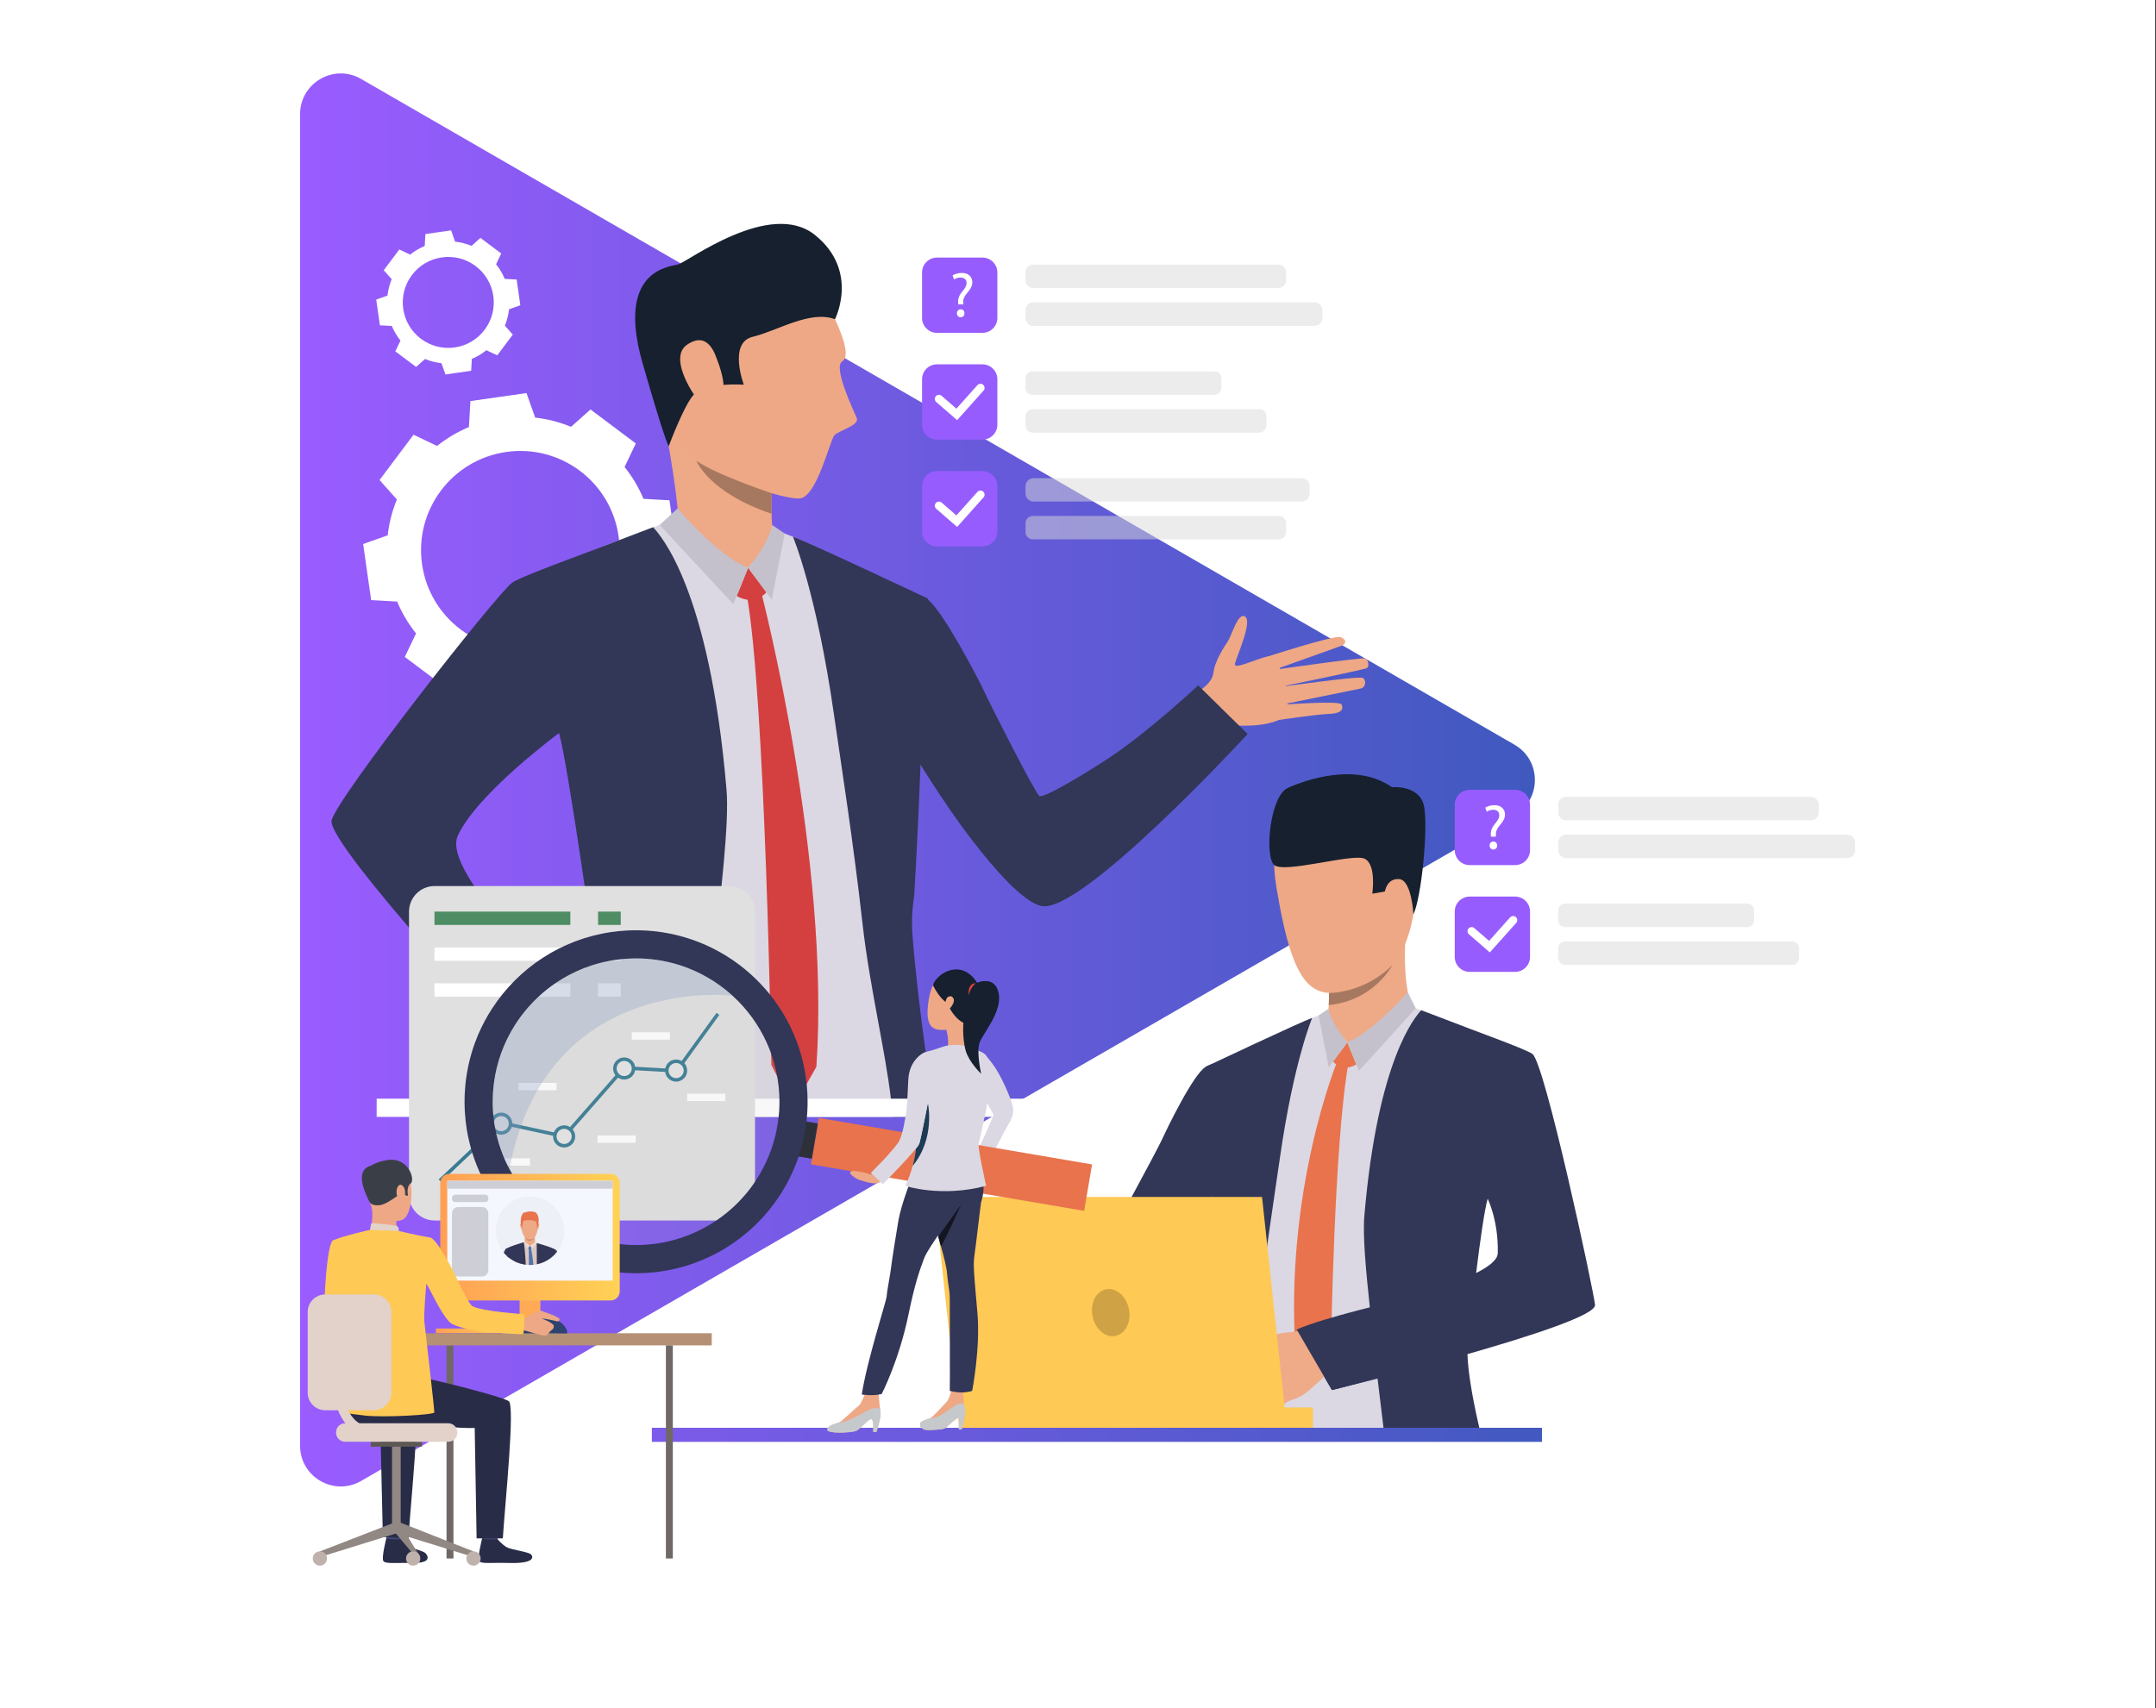<svg width="2524" height="2000" viewBox="0 0 2524 2000" fill="none" xmlns="http://www.w3.org/2000/svg">
<rect x="0" y="0" width="2524" height="2000" fill="#333333" stroke="none"/>
<g clip-path="url(#clip0_1424_2006)">
<path d="M2523.07 0H-0.002V2000H2523.07V0Z" fill="white"/>
<path d="M1773.06 872.047L422.741 92.44C390.988 74.107 351.297 97.023 351.297 133.688V1692.9C351.297 1729.57 390.988 1752.48 422.741 1734.15L1773.06 954.544C1804.81 936.211 1804.81 890.38 1773.06 872.047Z" fill="url(#paint0_linear_1424_2006)"/>
<path d="M464.954 704.424C470.605 717.994 478.09 730.502 487.049 741.704L473.909 769.258L500.437 789.156L526.965 809.055L549.74 788.73C563.001 794.196 577.104 797.879 591.714 799.507L601.898 828.258L634.727 823.57L667.557 818.882L669.288 788.43C682.858 782.779 695.366 775.294 706.568 766.335L734.121 779.475L754.02 752.947L773.919 726.419L753.593 703.645C759.059 690.383 762.743 676.28 764.371 661.67L793.122 651.486L788.434 618.657L783.746 585.828L753.294 584.097C747.642 570.528 740.158 558.019 731.199 546.817L744.339 519.264L717.811 499.365L691.283 479.467L668.508 499.792C655.247 494.326 641.144 490.642 626.534 489.014L616.35 460.263L583.52 464.952L550.691 469.64L548.96 500.091C535.39 505.743 522.882 513.227 511.68 522.186L484.126 509.047L464.227 535.574L444.328 562.102L464.653 584.877C459.188 598.139 455.503 612.241 453.875 626.851L425.125 637.036L429.813 669.865L434.501 702.693L464.954 704.424ZM592.7 529.227C656.232 520.156 715.088 564.304 724.159 627.836C733.23 691.367 689.082 750.224 625.55 759.295C562.018 768.366 503.162 724.218 494.09 660.687C485.02 597.154 529.168 538.299 592.7 529.227Z" fill="white"/>
<path d="M458.697 381.704C461.288 387.926 464.719 393.66 468.826 398.795L462.802 411.427L474.964 420.55L487.126 429.673L497.567 420.355C503.647 422.861 510.112 424.549 516.81 425.296L521.479 438.476L536.529 436.328L551.579 434.179L552.373 420.219C558.594 417.627 564.329 414.197 569.464 410.09L582.096 416.113L591.219 403.951L600.341 391.789L591.022 381.349C593.528 375.269 595.217 368.804 595.964 362.106L609.144 357.437L606.996 342.387L604.847 327.336L590.887 326.543C588.296 320.321 584.865 314.587 580.758 309.452L586.781 296.82L574.619 287.697L562.457 278.575L552.016 287.892C545.936 285.387 539.471 283.698 532.773 282.952L528.104 269.771L513.054 271.919L498.003 274.068L497.21 288.028C490.988 290.62 485.254 294.051 480.119 298.158L467.488 292.134L458.365 304.296L449.242 316.458L458.56 326.898C456.054 332.978 454.365 339.444 453.619 346.141L440.439 350.81L442.588 365.86L444.737 380.911L458.697 381.704ZM517.261 301.387C546.387 297.228 573.369 317.468 577.528 346.593C581.687 375.719 561.447 402.701 532.322 406.86C503.196 411.019 476.214 390.78 472.055 361.654C467.896 332.527 488.135 305.545 517.261 301.387Z" fill="white"/>
<path d="M1481.82 769.515C1481.82 769.515 1563.04 743.122 1569.64 746.068C1576.24 749.014 1577.13 753.669 1569.62 756.465C1562.11 759.26 1491.74 784.323 1491.74 784.323C1491.74 784.323 1592.1 769.858 1598.07 771.001C1601.56 771.67 1603.8 780.548 1599.89 782.43C1595.99 784.313 1497.02 804.605 1497.02 804.605C1497.02 804.605 1590.75 791.276 1595.4 793.813C1599.46 796.033 1599.55 804.821 1592.64 806.309C1585.74 807.797 1499.18 825.316 1499.18 825.316C1499.18 825.316 1567.77 820.106 1570.39 824.753C1571.99 827.595 1574.27 835.156 1556.56 835.92C1538.84 836.684 1497.03 843.099 1497.03 843.099L1481.82 769.515Z" fill="#EEA886"/>
<path d="M1392.32 815.005C1392.32 815.005 1418.6 804.558 1420.49 787.972C1422.09 773.869 1433.8 756.381 1437.39 750.99C1442.2 743.78 1449.37 716.245 1457.8 722.116C1466.22 727.986 1448.02 768.005 1445.76 777.121C1443.5 786.237 1479.38 766.808 1488.35 768.565C1497.33 770.321 1521.77 833.237 1495.81 843.64C1469.86 854.044 1436.4 847.432 1432.14 850.2C1427.88 852.966 1413.51 858.542 1413.51 858.542L1392.32 815.005Z" fill="#EEA886"/>
<path d="M1075.48 1286.53C1076.07 1294.14 1076.7 1301.37 1077.29 1307.84H701.173C701.309 1301.51 701.49 1294.32 701.626 1286.53C702.893 1223.83 704.748 1121.03 703.933 1082.21C702.892 1026.79 691.22 882.776 688.912 874.451C688.912 874.451 606.387 754.554 519.835 991.225C501.963 1040 665.792 1162.2 645.433 1165.96C625.119 1169.67 625.933 1208.35 625.933 1208.35C625.933 1208.35 471.651 1073.98 474.818 1034.39C476.583 1012.4 597.384 692.885 615.844 679.674C628.422 670.625 707.418 638.954 748.363 623.436C767.321 616.197 781.753 611.175 784.74 610.994C794.105 610.406 909.659 621.491 909.659 621.491C909.659 621.491 926.218 627.147 943.185 634.929C972.096 648.185 1017.16 668.952 1049.46 684.335C1059.91 689.312 1072.99 696.009 1083.85 701.755C1082.54 741.027 1080.18 783.148 1076.88 828.166C1076.88 828.166 1070.86 926.481 1070.32 1025.79C1065.12 1048.28 1066.02 1100.54 1066.02 1100.54C1064.58 1150.08 1070.09 1200.93 1071.54 1229.35C1072.45 1247.13 1073.94 1267.94 1075.48 1286.53Z" fill="#DBD8E3"/>
<path d="M1091.72 1286.53C1086.29 1251.38 1081.13 1214.78 1076.88 1179.76V1179.49C1076.2 1173.79 1075.52 1168.13 1074.84 1162.52C1074.84 1162.25 1074.8 1161.93 1074.75 1161.66C1072.04 1137.95 1069.82 1115.29 1068.19 1094.52C1066.97 1078.59 1068.06 1063.07 1070.28 1047.83C1076.7 941.639 1079.91 829.659 1079.91 829.659C1083.31 783.782 1085.25 740.981 1086.56 701.031C1086.56 701.031 941.466 632.486 928.3 628.55C928.3 628.55 955.808 693.158 976.44 837.623C984.403 893.092 999.107 986.477 1009.78 1081.81C1013.99 1119.4 1020.91 1157.45 1027.52 1193.29C1033.76 1227.08 1039.74 1258.94 1042.95 1286.54C1043.17 1288.21 1043.36 1289.88 1043.54 1291.56C1044.03 1296.31 1044.62 1301.78 1045.3 1307.84H1095.07C1093.94 1300.83 1092.81 1293.68 1091.72 1286.53Z" fill="#323657"/>
<path d="M836.137 1117.59C829.531 1181.66 822.292 1233.51 816.455 1286.53C815.685 1293.59 814.917 1300.69 814.193 1307.84H661.585C663.576 1300.79 665.52 1293.68 667.376 1286.53C683.754 1224.78 696.83 1161.75 696.83 1123.52C696.83 1123.52 665.069 895.127 654.436 858.343C654.436 858.343 558.383 929.376 535.942 978.557C515.854 1022.53 663.033 1156.86 661.314 1161.39C651.315 1187.86 612.993 1236.22 612.993 1236.22C612.993 1236.22 385.098 991.452 388.129 961.274C390.301 939.331 581.367 695.374 599.781 682.163C610.459 674.517 689.364 646.556 728.094 631.264C735.198 628.459 758.272 619.772 764.606 617.374C772.795 626.513 830.527 688.633 850.525 924.718C853.917 964.531 843.285 1048.78 836.137 1117.59Z" fill="#323657"/>
<path d="M795.404 623.28C795.404 623.28 794.611 583.61 779.322 503.356C775.233 481.873 904.043 559.883 904.043 559.883C904.043 559.883 903.646 567.407 903.387 577.57C903.249 582.937 903.163 589.028 903.198 595.136C903.215 597.293 903.233 599.433 903.284 601.555C903.405 607.233 903.663 612.668 904.146 617.291C904.629 622.055 907.442 630.458 908.443 632.77C913.758 645.023 838.784 654.323 795.404 623.28Z" fill="#EEA987"/>
<path d="M875.803 664.845L897.156 693.533C897.156 693.533 884.646 710.285 862.43 697.918L875.803 664.845Z" fill="#D44040"/>
<path d="M891.444 694.697C891.444 694.697 972.425 1006.48 955.733 1249.18L928.487 1297.2L902.984 1246.89C902.984 1246.89 895.998 812.777 873.794 693.932L891.444 694.697Z" fill="#D44040"/>
<path d="M898.667 638.099L875.804 664.845C875.804 664.845 839.113 657.737 828.34 638.572C817.566 619.405 898.667 638.099 898.667 638.099Z" fill="#EEA987"/>
<path d="M903.91 614.69C903.91 614.69 901.255 635.079 875.803 664.844L903.584 702.167L918.619 624.742L903.91 614.69Z" fill="#C4C1CC"/>
<path d="M793.292 595.293C793.292 595.293 838.705 650.178 875.804 664.845L858.549 707.52L772.205 614.691L793.292 595.293Z" fill="#C4C1CC"/>
<path d="M1460.57 859.532C1460.57 859.532 1264.85 1072.16 1218.67 1060.8C1197.31 1055.55 1164.97 1018.69 1138.25 984.041C1129.44 972.63 1120.8 960.653 1112.58 948.801C1112.55 948.777 1112.56 948.751 1112.56 948.751C1079.77 901.413 1054.07 856.037 1054.07 856.037C1054.07 856.037 957.164 742.463 1034.93 691.836C1034.93 691.836 1067.7 688.528 1086.35 702.28C1103.56 714.977 1145.44 794.93 1152.24 809.754C1159.03 824.552 1211.92 929.053 1216.85 932.145C1221.79 935.238 1273.73 904.061 1301.49 885.374C1346.35 855.177 1402.72 802.548 1402.72 802.548L1460.57 859.532Z" fill="#323657"/>
<path d="M971.872 362.4C971.872 362.4 1000.17 414.866 986.145 423.024C974.556 429.765 999.723 481.252 1003.02 489.665C1006.31 498.077 982.023 504.188 976.867 509.603C971.711 515.017 956.417 581.637 936.417 583.646C916.417 585.654 826.295 554.313 801.755 528.798C777.215 503.282 757.08 388.034 773.46 339.421C789.838 290.809 921.927 270.751 971.872 362.4Z" fill="#EEA886"/>
<path d="M977.519 373.77C977.519 373.77 1006.41 317.11 953.936 275.077C901.466 233.045 804.713 306.814 793.809 309.628C782.905 312.441 721.034 316.691 752.274 425.325C779.099 518.608 782.847 522.533 782.847 522.533C782.847 522.533 802.867 468.493 814.212 460.257C831.93 447.394 870.777 450.484 870.777 450.484C870.777 450.484 852.267 401.341 881.194 394.382C910.12 387.423 948.253 362.905 977.519 373.77Z" fill="#16202E"/>
<path d="M839.96 422.342C837.409 415.602 829.16 386.631 804.301 403.644C779.441 420.657 819.79 475.259 824.124 475.963C828.458 476.668 861.43 479.065 839.96 422.342Z" fill="#EEA886"/>
<path d="M903.198 595.137C903.215 597.294 903.233 599.434 903.284 601.556C829.603 576.829 815.334 539.61 815.334 539.61C838.317 555.865 903.387 577.571 903.387 577.571C903.25 582.938 903.163 589.028 903.198 595.137Z" fill="#A77860"/>
<path d="M634.725 1160.59C634.725 1160.59 641.698 1166.44 649.085 1166.38C661.841 1166.27 676.364 1152.4 689.697 1165C703.03 1177.59 674.961 1231.15 664.851 1237.43C654.742 1243.71 631.763 1232.43 607.173 1202.71C582.582 1172.99 634.725 1160.59 634.725 1160.59Z" fill="#EEA886"/>
<path d="M684.595 1161.41C684.595 1161.41 710.396 1170.28 737.895 1183.69C762.019 1195.46 790.325 1213.44 787.438 1219.55C783.055 1228.82 761.536 1211.43 736.831 1201.38C714.086 1192.13 717.011 1197.81 717.011 1197.81C717.011 1197.81 716.267 1196.15 739.082 1211.1C763.611 1227.18 789.287 1245.48 787.017 1250.53C784.204 1256.79 783.326 1257.33 773.463 1252.97C778.59 1256.71 778.29 1258.66 776.928 1260.97C769.884 1272.94 730.147 1254.99 714.369 1247.86C726.456 1253.42 734.727 1258.8 725.685 1263.34C715.341 1268.53 660.311 1240.59 639.636 1232.5C617.083 1223.68 684.595 1161.41 684.595 1161.41Z" fill="#EEA886"/>
<path d="M661.319 1161.41C661.319 1161.41 655.712 1194.24 613.005 1236.23C613.005 1236.23 515.118 1128.24 497.655 1108.03L574.248 1063.59L661.319 1161.41Z" fill="#323657"/>
<path d="M1787.73 1286.53H440.947V1307.84H1787.73V1286.53Z" fill="white"/>
<path d="M1096.93 514.785H1150.09C1159.75 514.785 1167.59 506.948 1167.59 497.282V444.125C1167.59 434.458 1159.75 426.622 1150.09 426.622H1096.93C1087.26 426.622 1079.43 434.458 1079.43 444.125V497.282C1079.42 506.948 1087.26 514.785 1096.93 514.785Z" fill="#975CFD"/>
<g opacity="0.69">
<path opacity="0.72" d="M1496.52 337.235H1209.67C1204.64 337.235 1200.56 333.16 1200.56 328.132V318.957C1200.56 313.93 1204.64 309.853 1209.67 309.853H1496.52C1501.55 309.853 1505.62 313.929 1505.62 318.957V328.132C1505.62 333.16 1501.55 337.235 1496.52 337.235Z" fill="#D9D9D9"/>
<path opacity="0.72" d="M1539.05 381.504H1209.67C1204.64 381.504 1200.56 377.429 1200.56 372.401V363.225C1200.56 358.198 1204.64 354.122 1209.67 354.122H1539.05C1544.08 354.122 1548.16 358.197 1548.16 363.225V372.401C1548.15 377.429 1544.08 381.504 1539.05 381.504Z" fill="#D9D9D9"/>
</g>
<path d="M1096.93 389.761H1150.09C1159.75 389.761 1167.59 381.925 1167.59 372.258V319.101C1167.59 309.435 1159.75 301.598 1150.09 301.598H1096.93C1087.26 301.598 1079.43 309.435 1079.43 319.101V372.258C1079.42 381.925 1087.26 389.761 1096.93 389.761Z" fill="#975CFD"/>
<g opacity="0.69">
<path opacity="0.72" d="M1421.96 462.26H1208.46C1204.1 462.26 1200.56 458.727 1200.56 454.368V442.77C1200.56 438.412 1204.1 434.878 1208.46 434.878H1421.96C1426.32 434.878 1429.85 438.411 1429.85 442.77V454.368C1429.85 458.727 1426.32 462.26 1421.96 462.26Z" fill="#D9D9D9"/>
<path opacity="0.72" d="M1474.39 506.528H1208.77C1204.24 506.528 1200.56 502.856 1200.56 498.328V487.347C1200.56 482.819 1204.24 479.148 1208.77 479.148H1474.39C1478.92 479.148 1482.59 482.819 1482.59 487.347V498.328C1482.59 502.856 1478.92 506.528 1474.39 506.528Z" fill="#D9D9D9"/>
</g>
<g opacity="0.69">
<path opacity="0.72" d="M1523.73 587.284H1210.07C1204.82 587.284 1200.56 583.028 1200.56 577.778V569.409C1200.56 564.159 1204.82 559.903 1210.07 559.903H1523.73C1528.98 559.903 1533.23 564.159 1533.23 569.409V577.778C1533.23 583.028 1528.98 587.284 1523.73 587.284Z" fill="#D9D9D9"/>
<path opacity="0.72" d="M1497.1 631.552H1209.09C1204.38 631.552 1200.56 627.735 1200.56 623.025V612.7C1200.56 607.99 1204.38 604.172 1209.09 604.172H1497.1C1501.81 604.172 1505.62 607.99 1505.62 612.7V623.025C1505.62 627.734 1501.81 631.552 1497.1 631.552Z" fill="#D9D9D9"/>
</g>
<path d="M1096.93 639.809H1150.09C1159.75 639.809 1167.59 631.973 1167.59 622.307V569.149C1167.59 559.483 1159.75 551.647 1150.09 551.647H1096.93C1087.26 551.647 1079.43 559.483 1079.43 569.149V622.307C1079.42 631.973 1087.26 639.809 1096.93 639.809Z" fill="#975CFD"/>
<path d="M1120.5 492.011L1096.03 470.754C1094.03 469.011 1093.81 465.971 1095.56 463.966C1097.3 461.959 1100.34 461.746 1102.34 463.489L1119.64 478.52L1144.23 451.002C1146.01 449.02 1149.05 448.849 1151.03 450.62C1153.01 452.391 1153.18 455.433 1151.41 457.415L1120.5 492.011Z" fill="white"/>
<path d="M1120.5 617.035L1096.03 595.778C1094.03 594.035 1093.81 590.995 1095.56 588.989C1097.3 586.983 1100.34 586.77 1102.34 588.512L1119.64 603.544L1144.23 576.026C1146.01 574.043 1149.05 573.873 1151.03 575.644C1153.01 577.415 1153.18 580.457 1151.41 582.438L1120.5 617.035Z" fill="white"/>
<path d="M1121.87 356.429L1121.72 354.49C1121.28 350.462 1122.62 346.061 1126.35 341.587C1129.7 337.634 1131.57 334.725 1131.57 331.368C1131.57 327.564 1129.18 325.028 1124.48 324.954C1121.8 324.954 1118.82 325.85 1116.95 327.267L1115.16 322.568C1117.62 320.778 1121.87 319.585 1125.83 319.585C1134.4 319.585 1138.28 324.881 1138.28 330.549C1138.28 335.621 1135.45 339.276 1131.87 343.527C1128.59 347.405 1127.39 350.687 1127.62 354.491L1127.69 356.43H1121.87V356.429ZM1120.23 366.871C1120.23 364.111 1122.1 362.172 1124.71 362.172C1127.32 362.172 1129.11 364.111 1129.11 366.871C1129.11 369.481 1127.39 371.495 1124.63 371.495C1122.02 371.495 1120.23 369.481 1120.23 366.871Z" fill="white"/>
<path d="M1720.54 1138.04H1773.7C1783.37 1138.04 1791.2 1130.2 1791.2 1120.53V1067.38C1791.2 1057.71 1783.37 1049.87 1773.7 1049.87H1720.54C1710.88 1049.87 1703.04 1057.71 1703.04 1067.38V1120.53C1703.04 1130.2 1710.88 1138.04 1720.54 1138.04Z" fill="#975CFD"/>
<g opacity="0.69">
<path opacity="0.72" d="M2120.13 960.487H1833.28C1828.25 960.487 1824.18 956.412 1824.18 951.385V942.209C1824.18 937.183 1828.25 933.106 1833.28 933.106H2120.13C2125.16 933.106 2129.24 937.182 2129.24 942.209V951.385C2129.24 956.412 2125.16 960.487 2120.13 960.487Z" fill="#D9D9D9"/>
<path opacity="0.72" d="M2162.67 1004.76H1833.28C1828.25 1004.76 1824.18 1000.68 1824.18 995.654V986.477C1824.18 981.45 1828.25 977.375 1833.28 977.375H2162.67C2167.69 977.375 2171.77 981.45 2171.77 986.477V995.654C2171.77 1000.68 2167.69 1004.76 2162.67 1004.76Z" fill="#D9D9D9"/>
</g>
<path d="M1720.54 1013.01H1773.7C1783.37 1013.01 1791.2 1005.18 1791.2 995.51V942.353C1791.2 932.687 1783.37 924.85 1773.7 924.85H1720.54C1710.88 924.85 1703.04 932.687 1703.04 942.353V995.51C1703.04 1005.18 1710.88 1013.01 1720.54 1013.01Z" fill="#975CFD"/>
<g opacity="0.69">
<path opacity="0.72" d="M2045.57 1085.51H1832.07C1827.71 1085.51 1824.18 1081.98 1824.18 1077.62V1066.02C1824.18 1061.66 1827.71 1058.13 1832.07 1058.13H2045.57C2049.93 1058.13 2053.47 1061.66 2053.47 1066.02V1077.62C2053.47 1081.98 2049.93 1085.51 2045.57 1085.51Z" fill="#D9D9D9"/>
<path opacity="0.72" d="M2098 1129.78H1832.38C1827.85 1129.78 1824.18 1126.11 1824.18 1121.58V1110.6C1824.18 1106.07 1827.85 1102.4 1832.38 1102.4H2098C2102.53 1102.4 2106.2 1106.07 2106.2 1110.6V1121.58C2106.2 1126.11 2102.53 1129.78 2098 1129.78Z" fill="#D9D9D9"/>
</g>
<path d="M1744.11 1115.26L1719.65 1094.01C1717.64 1092.26 1717.43 1089.22 1719.17 1087.22C1720.91 1085.21 1723.95 1085 1725.96 1086.74L1743.26 1101.77L1767.85 1074.25C1769.62 1072.27 1772.66 1072.1 1774.64 1073.87C1776.63 1075.64 1776.8 1078.68 1775.03 1080.67L1744.11 1115.26Z" fill="white"/>
<path d="M1424.68 1503.86C1428.74 1521.51 1428.04 1562.52 1428.04 1562.52C1429.15 1601.41 1424.81 1641.36 1423.7 1663.66C1423.67 1664.35 1423.63 1665.04 1423.6 1665.74C1423.31 1671.01 1422.97 1676.59 1422.58 1682.25H1713.56C1713.46 1676.89 1713.35 1671.37 1713.26 1665.74C1712.68 1632.82 1712.16 1596.75 1712.11 1571C1778.61 1553.44 1850.42 1530.52 1849.07 1513.76C1847.7 1496.51 1795.89 1242.54 1781.41 1232.17C1771.53 1225.08 1709.52 1200.23 1677.36 1188.03C1662.49 1182.36 1651.15 1178.41 1648.83 1178.27C1641.47 1177.81 1550.76 1186.5 1550.76 1186.5C1550.76 1186.5 1537.75 1190.96 1524.46 1197.06C1501.77 1207.47 1466.4 1223.75 1441.01 1235.84C1432.81 1239.73 1422.57 1245.01 1414.04 1249.53C1415.07 1280.35 1416.9 1313.39 1419.51 1348.73C1419.51 1348.73 1424.23 1425.91 1424.68 1503.86ZM1712.98 1533.24C1716.56 1484.89 1731.14 1401.83 1732.76 1395.95C1732.8 1395.95 1739.59 1402.42 1739.64 1402.42C1739.64 1402.4 1741.88 1402.74 1741.91 1402.71C1741.94 1402.62 1743.98 1403.49 1743.98 1403.49C1743.98 1403.49 1788.01 1464.99 1788.48 1498.05C1788.72 1513.82 1754.33 1525.12 1712.98 1533.24Z" fill="#DBD8E3"/>
<path d="M1411.78 1682.25H1449.9C1450.77 1676.88 1451.71 1671.37 1452.7 1665.75C1459.16 1629.35 1467.66 1588.22 1472.19 1547.84V1547.83C1480.57 1473.01 1492.1 1399.7 1498.33 1356.15C1514.53 1242.77 1536.13 1192.04 1536.13 1192.04C1525.81 1195.12 1411.91 1248.95 1411.91 1248.95C1412.93 1280.29 1414.46 1313.92 1417.12 1349.9C1417.12 1349.9 1419.63 1437.81 1424.69 1521.18C1426.41 1533.12 1427.28 1545.33 1426.32 1557.82C1425.05 1574.13 1423.28 1591.93 1421.16 1610.5C1421.13 1610.75 1421.11 1610.99 1421.08 1611.2C1420.58 1615.61 1420.04 1620.04 1419.51 1624.53C1419.51 1624.6 1419.48 1624.65 1419.48 1624.72C1417.85 1638.2 1416.04 1651.97 1414.13 1665.74C1413.37 1671.25 1412.59 1676.76 1411.78 1682.25Z" fill="#323657"/>
<path d="M1520.8 1556.82C1529.46 1577.25 1559.31 1627.71 1559.31 1627.71C1559.31 1627.71 1580.91 1622.42 1612.68 1614.19C1614.78 1632.22 1616.89 1649.18 1618.91 1665.75C1619.58 1671.28 1620.26 1676.77 1620.9 1682.25H1734.25C1732.91 1676.7 1731.62 1671.19 1730.41 1665.75C1723.48 1635.05 1718.62 1606.49 1717.92 1585.65C1793.93 1563.94 1868.43 1539.61 1867.28 1527.97C1865.56 1510.75 1808.47 1244.5 1793.99 1234.13C1785.64 1228.14 1723.68 1206.17 1693.28 1194.19C1687.72 1191.99 1668.76 1184.87 1663.77 1182.97C1657.33 1190.15 1612.88 1239.21 1597.17 1424.54C1595.22 1447.59 1599.26 1489.66 1603.75 1531.82C1557.73 1544.1 1519.31 1553.33 1520.8 1556.82ZM1728.07 1490.68C1732.65 1453.76 1737.84 1416.61 1741.6 1403.61C1741.6 1403.61 1754.42 1429.47 1753.42 1467.41C1753.22 1475.07 1743.47 1482.93 1728.07 1490.68Z" fill="#323657"/>
<path d="M1653.59 1181.17C1653.59 1181.17 1642.05 1159.38 1645.24 1097.49C1646.12 1080.34 1555.18 1138.15 1555.18 1138.15C1555.18 1138.15 1555.49 1144.06 1555.68 1152.03C1555.79 1155.35 1555.85 1158.99 1555.85 1162.73C1555.85 1163.76 1555.83 1164.79 1555.83 1165.82C1555.82 1167.52 1555.8 1169.19 1555.77 1170.87C1555.73 1172.95 1555.65 1174.98 1555.55 1176.94C1555.44 1179.17 1555.29 1181.28 1555.08 1183.21C1554.71 1186.95 1552.51 1193.55 1551.72 1195.36C1547.55 1204.98 1619.54 1205.53 1653.59 1181.17Z" fill="#EEA987"/>
<path d="M1577.34 1220.54L1560.58 1243.06C1560.58 1243.06 1570.4 1256.21 1587.84 1246.5L1577.34 1220.54Z" fill="#E8734D"/>
<path d="M1565.06 1243.97C1565.06 1243.97 1503.66 1393.95 1516.76 1584.46L1536.13 1619.61L1557.96 1589.67C1557.96 1589.67 1561.49 1336.66 1578.92 1243.37L1565.06 1243.97Z" fill="#E8734D"/>
<path d="M1559.39 1199.54L1577.34 1220.54C1577.34 1220.54 1606.14 1214.96 1614.6 1199.91C1623.06 1184.87 1559.39 1199.54 1559.39 1199.54Z" fill="#EEA987"/>
<path d="M1555.28 1181.17C1555.28 1181.17 1557.36 1197.17 1577.34 1220.54L1555.53 1249.83L1543.73 1189.06L1555.28 1181.17Z" fill="#C4C1CC"/>
<path d="M1648.11 1161.92C1648.11 1161.92 1606.46 1209.02 1577.34 1220.54L1590.89 1254.04L1657.35 1180.72L1648.11 1161.92Z" fill="#C4C1CC"/>
<path d="M1219.99 1588.08C1219.99 1588.08 1275.26 1534.47 1311.52 1525.55C1328.28 1521.43 1350.35 1498.29 1371.33 1471.09C1378.25 1462.14 1385.03 1452.74 1391.48 1443.43C1391.5 1443.41 1391.5 1443.39 1391.5 1443.39C1417.24 1406.24 1437.41 1370.62 1437.41 1370.62C1437.41 1370.62 1513.48 1281.47 1452.43 1241.72C1452.43 1241.72 1426.27 1241.16 1411.92 1248.95C1397.16 1256.96 1365.69 1322.65 1360.35 1334.29C1355.02 1345.9 1297.21 1453.95 1293.33 1456.37C1289.46 1458.8 1283.01 1467.69 1259.88 1480.14C1231.56 1495.39 1187.07 1540.02 1187.07 1540.02L1219.99 1588.08Z" fill="#323657"/>
<path d="M1485.33 1650.13C1485.33 1650.13 1493.05 1649.82 1496.36 1648.03C1496.36 1648.03 1502.13 1644.33 1506.4 1641.94C1507.76 1641.19 1508.95 1640.56 1509.77 1640.24C1513.18 1638.89 1521.06 1636.94 1528.34 1631.39C1535.61 1625.85 1559.3 1603.68 1559.3 1603.68L1543.99 1580.14L1536.92 1556.82C1536.92 1556.82 1481.67 1562.32 1474.3 1566.7C1473.58 1567.13 1472.89 1567.58 1472.27 1568.06C1466.39 1572.37 1463.83 1578.05 1461 1580.66C1459.97 1581.63 1450.34 1591.93 1450.88 1596.11C1451.62 1601.91 1454.49 1605.63 1458.08 1607.39C1458.08 1607.39 1460.03 1618.68 1465.87 1623.73C1465.87 1623.73 1467.33 1634.2 1476.38 1638.41C1476.38 1638.41 1479.06 1648.87 1485.33 1650.13Z" fill="#EFAA88"/>
<path d="M1573.3 937.809C1573.3 937.809 1473.44 913.738 1494.47 1040.17C1515.51 1166.6 1539.46 1176.86 1600.29 1151.65C1661.12 1126.44 1656.89 1045.58 1660.52 1006.01C1664.14 966.438 1605.24 939.654 1573.3 937.809Z" fill="#EEA886"/>
<path d="M1625.76 1025.37C1627.25 1014.26 1649.29 1010.51 1650.82 1027.21C1652.35 1043.92 1640.15 1073.01 1631.85 1070.01C1623.55 1067.01 1623.72 1040.68 1625.76 1025.37Z" fill="#EEA886"/>
<path d="M1654.69 1070.64C1654.69 1070.64 1652.69 1030.87 1638.19 1029.42C1623.7 1027.97 1621.23 1043.93 1621.23 1043.93L1606.54 1046.48C1606.54 1046.48 1611.68 1011.73 1597.28 1005.44C1582.88 999.138 1503.12 1023.23 1491.64 1012.84C1480.16 1002.45 1486.67 931.891 1507.85 922.533C1529.02 913.177 1587.43 892.368 1629.57 921.802C1629.57 921.802 1662.8 918.506 1667.33 945.353C1671.86 972.198 1664 1050.86 1654.69 1070.64Z" fill="#16202E"/>
<path d="M1518.07 1556.82L1559.3 1627.71C1559.3 1627.71 1668.53 1599.57 1694.02 1592.38L1635.76 1523.04C1635.76 1523.04 1549.86 1542.66 1518.07 1556.82Z" fill="#323657"/>
<path d="M1555.55 1176.94H1555.57C1609.12 1171.48 1629.89 1130.25 1629.89 1130.25C1596.2 1163.64 1555.85 1162.73 1555.85 1162.73C1555.85 1163.76 1555.83 1164.79 1555.83 1165.82C1555.82 1167.51 1555.8 1169.19 1555.77 1170.87C1555.73 1172.94 1555.65 1174.98 1555.55 1176.94Z" fill="#A77860"/>
<path d="M1477.45 1401.62L1506.58 1672.45H1123.17L1094.04 1401.62H1477.45Z" fill="#FFC955"/>
<path d="M1537.09 1648.08H1473.05V1672.45H1537.09V1648.08Z" fill="#FFC955"/>
<path d="M1805.21 1671.89H763.123V1688.39H1805.21V1671.89Z" fill="url(#paint1_linear_1424_2006)"/>
<path d="M1321.6 1532.68C1324.68 1547.76 1317.65 1561.94 1305.89 1564.34C1294.13 1566.74 1282.1 1556.46 1279.02 1541.38C1275.94 1526.31 1282.97 1512.13 1294.73 1509.73C1306.49 1507.33 1318.52 1517.6 1321.6 1532.68Z" fill="#CFA345"/>
<path d="M853.872 1429.16H508.843C492.264 1429.16 478.824 1415.72 478.824 1399.14V1067.53C478.824 1050.96 492.264 1037.51 508.843 1037.51H853.872C870.451 1037.51 883.891 1050.95 883.891 1067.53V1399.14C883.891 1415.72 870.451 1429.16 853.872 1429.16Z" fill="#E0E0E0"/>
<path d="M516.376 1384.01L513.568 1381.04L586.188 1312.52L659.685 1328.44L729.888 1248.38L791.115 1251.84L838.8 1186.06L842.113 1188.46L793.116 1256.05L731.648 1252.58L661.172 1332.95L587.428 1316.97L516.376 1384.01Z" fill="#377B93"/>
<path d="M671.092 1328.39C672.367 1334.28 668.627 1340.08 662.738 1341.36C656.849 1342.63 651.042 1338.89 649.766 1333C648.491 1327.12 652.231 1321.31 658.12 1320.03C664.009 1318.76 669.816 1322.5 671.092 1328.39Z" fill="#E6E6E6"/>
<path d="M663.17 1343.36C656.188 1344.87 649.278 1340.42 647.766 1333.44C646.254 1326.45 650.704 1319.54 657.686 1318.03C664.668 1316.52 671.579 1320.97 673.09 1327.95C674.602 1334.94 670.152 1341.85 663.17 1343.36ZM658.553 1322.03C653.776 1323.06 650.731 1327.79 651.765 1332.57C652.799 1337.35 657.527 1340.39 662.305 1339.36C667.082 1338.32 670.127 1333.6 669.093 1328.82C668.058 1324.04 663.33 1321 658.553 1322.03Z" fill="#377B93"/>
<path d="M741.41 1248.86C742.685 1254.75 738.945 1260.56 733.056 1261.83C727.167 1263.11 721.359 1259.37 720.084 1253.48C718.809 1247.59 722.549 1241.78 728.438 1240.51C734.327 1239.23 740.135 1242.97 741.41 1248.86Z" fill="#E6E6E6"/>
<path d="M733.488 1263.83C726.506 1265.34 719.596 1260.89 718.084 1253.91C716.572 1246.93 721.022 1240.02 728.004 1238.51C734.986 1237 741.897 1241.45 743.408 1248.43C744.921 1255.41 740.471 1262.32 733.488 1263.83ZM728.871 1242.51C724.094 1243.54 721.049 1248.27 722.083 1253.05C723.118 1257.82 727.846 1260.87 732.623 1259.83C737.4 1258.8 740.445 1254.07 739.411 1249.29C738.376 1244.52 733.648 1241.47 728.871 1242.51Z" fill="#377B93"/>
<path d="M802.188 1251.29C803.463 1257.18 799.723 1262.99 793.835 1264.27C787.946 1265.54 782.138 1261.8 780.863 1255.91C779.588 1250.02 783.328 1244.22 789.217 1242.94C795.106 1241.67 800.914 1245.41 802.188 1251.29Z" fill="#E6E6E6"/>
<path d="M794.268 1266.27C787.286 1267.78 780.376 1263.33 778.864 1256.35C777.352 1249.36 781.802 1242.45 788.784 1240.94C795.766 1239.43 802.676 1243.88 804.187 1250.86C805.7 1257.84 801.25 1264.75 794.268 1266.27ZM789.65 1244.94C784.873 1245.97 781.828 1250.7 782.862 1255.48C783.896 1260.26 788.624 1263.3 793.402 1262.27C798.179 1261.23 801.224 1256.5 800.19 1251.73C799.155 1246.95 794.427 1243.91 789.65 1244.94Z" fill="#377B93"/>
<path d="M597.412 1313.44C598.687 1319.33 594.947 1325.14 589.058 1326.42C583.169 1327.69 577.361 1323.95 576.086 1318.06C574.811 1312.17 578.551 1306.37 584.44 1305.09C590.33 1303.81 596.137 1307.55 597.412 1313.44Z" fill="#E6E6E6"/>
<path d="M589.491 1328.41C582.509 1329.93 575.598 1325.48 574.087 1318.49C572.575 1311.51 577.025 1304.6 584.008 1303.09C590.99 1301.58 597.9 1306.03 599.412 1313.01C600.923 1319.99 596.473 1326.9 589.491 1328.41ZM584.873 1307.09C580.096 1308.12 577.051 1312.85 578.085 1317.63C579.12 1322.4 583.848 1325.45 588.625 1324.41C593.402 1323.38 596.447 1318.65 595.413 1313.88C594.379 1309.1 589.65 1306.05 584.873 1307.09Z" fill="#377B93"/>
<path d="M620.501 1356.31H575.837V1364.91H620.501V1356.31Z" fill="white"/>
<path d="M651.563 1268.04H606.899V1276.65H651.563V1268.04Z" fill="white"/>
<path d="M744.214 1329.55H699.55V1338.15H744.214V1329.55Z" fill="white"/>
<path d="M784.276 1208.76H739.612V1217.36H784.276V1208.76Z" fill="white"/>
<path d="M849.147 1280.73H804.483V1289.34H849.147V1280.73Z" fill="white"/>
<path d="M667.691 1067.45H508.624V1083.06H667.691V1067.45Z" fill="#4E8C63"/>
<path d="M667.691 1109.45H508.624V1125.06H667.691V1109.45Z" fill="white"/>
<path d="M667.691 1151.45H508.624V1167.07H667.691V1151.45Z" fill="white"/>
<path d="M726.708 1067.45H700.156V1083.06H726.708V1067.45Z" fill="#4E8C63"/>
<path d="M726.708 1109.45H700.156V1125.06H726.708V1109.45Z" fill="white"/>
<path d="M726.708 1151.45H700.156V1167.07H726.708V1151.45Z" fill="white"/>
<path d="M1146.97 1276.02C1146.97 1276.02 1126.09 1228.72 1150.31 1232.64C1150.31 1232.64 1158.56 1239.45 1167.02 1253.34C1173.43 1263.86 1186.76 1291.7 1186.27 1301.11C1185.77 1310.53 1179.08 1317.55 1171.84 1332.67C1171.84 1332.67 1156.81 1360.74 1156.18 1364.12L1140.28 1355.87C1140.28 1355.87 1153.75 1329.04 1163.24 1305.44L1146.97 1276.02Z" fill="#DBD8E3"/>
<path d="M1278.47 1363.5L958.558 1309.02L949.294 1363.4L1269.21 1417.89L1278.47 1363.5Z" fill="#E8734D"/>
<path d="M957.476 1315.55L940.388 1312.64L933.357 1353.93L950.445 1356.84L957.476 1315.55Z" fill="#2D3038"/>
<path d="M1026.11 1676.77H1022.17C1022.17 1676.77 1023.48 1661.89 1019.83 1661.74C1016.19 1661.59 1007.14 1673.85 1001.74 1675.75C996.349 1677.64 968.635 1679.24 968.488 1674.14C968.342 1669.04 979.135 1666.99 982.49 1665.54C985.845 1664.08 1002.18 1648.18 1005.1 1646.28C1008.02 1644.38 1013 1631.2 1013 1631.2L1028.47 1630.51C1028.47 1630.51 1029.34 1642.83 1030.28 1649.36C1030.63 1651.77 1030.88 1653.97 1030.92 1655.47C1031.06 1661.01 1026.11 1676.77 1026.11 1676.77Z" fill="#EEA886"/>
<path d="M1125.78 1673.82H1122.49V1659.97C1119.76 1660.2 1110.57 1668.9 1107.72 1671.42C1104.88 1673.93 1100.98 1673.82 1089 1674.58C1077.02 1675.35 1075.89 1668.17 1077.78 1665.73C1079.68 1663.29 1085.81 1662.22 1089 1660.7C1092.19 1659.17 1104.77 1644.98 1108.13 1641.63C1111.48 1638.27 1113.52 1628.66 1113.52 1628.66L1127.53 1629.88C1127.53 1629.88 1127.44 1638.67 1129.03 1646.05V1646.05C1129.04 1646.07 1129.04 1646.09 1129.05 1646.11C1129.18 1646.74 1129.33 1647.35 1129.5 1647.96C1131.58 1655.63 1125.78 1673.82 1125.78 1673.82Z" fill="#EEA886"/>
<path d="M1074 1359.91C1074 1359.91 1068.71 1372.43 1068.24 1375.59C1067.77 1378.75 1055.38 1408.69 1051.8 1428.89C1049.65 1440.97 1043.73 1478.81 1043.25 1483.62C1042.43 1491.85 1038.55 1510.03 1037.96 1518.44C1037.63 1523.14 1014.47 1595.3 1008.87 1632.97C1008.87 1632.97 1022.18 1634.95 1032.18 1632.3C1032.18 1632.3 1052.51 1593.36 1063.8 1538.13C1070.6 1504.87 1076.61 1487.14 1081.87 1473.44C1087.14 1459.74 1116.97 1420.94 1120.08 1416.58C1123.19 1412.22 1142.7 1388.13 1124.23 1362.03C1105.76 1335.94 1074 1359.91 1074 1359.91Z" fill="#323657"/>
<path d="M1140.68 1470.76C1138.99 1481.99 1140.76 1496.75 1144.29 1537.84C1147.83 1578.91 1138.12 1628.65 1138.12 1628.65C1125.92 1632.83 1111.88 1628.65 1111.88 1628.65C1112.2 1625.77 1111.88 1528.53 1111.88 1519.86C1111.88 1511.2 1109.39 1501.36 1108.75 1491.42C1108.31 1484.64 1105.16 1472.14 1101.61 1459.38C1100.55 1455.56 1099.45 1451.72 1098.38 1448V1447.99C1097.78 1445.91 1097.19 1443.86 1096.62 1441.88C1091.62 1424.55 1084.9 1357.63 1084.9 1357.63C1084.9 1357.63 1122.15 1327.63 1140.28 1355.87C1158.42 1384.11 1149.11 1404.65 1148.47 1408.18C1147.83 1411.71 1142.37 1459.53 1140.68 1470.76Z" fill="#323657"/>
<path d="M1125.23 1410.41C1124.95 1411.05 1106.39 1452.24 1101.61 1459.38C1100.55 1455.56 1099.45 1451.72 1098.38 1448V1447.99C1098.38 1447.99 1124.61 1411.31 1125.23 1410.41Z" fill="#131521"/>
<path d="M1125.78 1673.82H1122.49V1659.97C1119.76 1660.2 1110.57 1668.9 1107.72 1671.42C1104.88 1673.93 1100.98 1673.82 1089 1674.58C1077.02 1675.35 1075.89 1668.17 1077.78 1665.73C1079.68 1663.29 1085.81 1662.22 1089 1660.7C1101.81 1661.38 1117.45 1643.37 1124.96 1643.4C1128.95 1643.42 1128.91 1645.63 1129.03 1646.05V1646.05C1129.04 1646.07 1129.04 1646.09 1129.05 1646.11C1129.18 1646.74 1129.33 1647.35 1129.5 1647.96C1131.58 1655.63 1125.78 1673.82 1125.78 1673.82Z" fill="#C6C9CC"/>
<path d="M1026.11 1676.77H1022.17C1022.17 1676.77 1023.48 1661.89 1019.83 1661.74C1016.19 1661.59 1007.14 1673.85 1001.74 1675.75C996.349 1677.64 968.635 1679.24 968.488 1674.14C968.342 1669.04 979.135 1666.99 982.49 1665.54C993.921 1665.51 1012.51 1652.93 1018.28 1650.38C1024.04 1647.83 1030.28 1649.36 1030.28 1649.36C1030.63 1651.77 1030.88 1653.97 1030.92 1655.47C1031.06 1661.01 1026.11 1676.77 1026.11 1676.77Z" fill="#C6C9CC"/>
<path d="M1106.88 1202.82C1106.88 1202.82 1112.83 1218.54 1108.2 1230.69C1108.2 1230.69 1129.99 1229.28 1130.82 1226.73C1131.64 1224.19 1129.94 1200.63 1132.94 1193.67C1135.94 1186.71 1106.88 1202.82 1106.88 1202.82Z" fill="#EEA886"/>
<path d="M1104.78 1225.38C1104.78 1225.38 1091.9 1229.96 1086.08 1231.23C1080.26 1232.5 1068.09 1238.27 1069.08 1259.98C1070.07 1281.69 1073.7 1300.51 1075.02 1309.84C1076.34 1319.17 1075.52 1342.92 1073.37 1354.45C1073.37 1354.45 1104.24 1362.25 1140.56 1354.45C1140.56 1354.45 1134.12 1334.77 1134.29 1329.69C1134.45 1324.6 1155.75 1282.7 1156.74 1276.09C1157.73 1269.47 1162.02 1240.3 1152.28 1233.86C1142.54 1227.41 1134.62 1228.26 1130.49 1225.38C1126.36 1222.49 1110.8 1223.31 1104.78 1225.38Z" fill="#DBD8E3"/>
<path d="M1154.46 1388.56C1101.72 1402.56 1059.75 1388.62 1059.75 1388.62C1063.58 1380.75 1066.39 1372.9 1068.43 1365.3L1068.44 1365.3C1069.88 1359.93 1070.93 1354.69 1071.68 1349.65V1349.65C1075.97 1320.92 1070.38 1298.91 1070.38 1298.91C1076.47 1248.81 1152.28 1233.86 1158.35 1249.74C1164.43 1265.62 1146.59 1333.88 1145.68 1339.73C1144.78 1345.58 1154.46 1388.56 1154.46 1388.56Z" fill="#DBD8E3"/>
<path d="M1125.88 1139.73C1117.12 1136.73 1093.44 1133.53 1087.37 1169.88C1081.3 1206.22 1094.52 1206.85 1108.09 1205.81C1121.66 1204.78 1142.89 1180.25 1144.52 1172.79C1146.15 1165.33 1150.87 1148.31 1125.88 1139.73Z" fill="#EEA886"/>
<path d="M1092.25 1153.69C1092.25 1153.69 1099.48 1169.17 1108.97 1174.56C1108.97 1174.56 1114.91 1191 1127.79 1197.65C1127.79 1197.65 1161.94 1175.02 1142.12 1148.14C1122.3 1121.25 1094.49 1142.66 1092.25 1153.69Z" fill="#16202E"/>
<path d="M1108.13 1169.2C1108.9 1167.3 1114.02 1164.23 1116.31 1169.42C1118.61 1174.61 1110.37 1183.74 1108.11 1183.25C1105.85 1182.76 1105.22 1176.37 1108.13 1169.2Z" fill="#EEA886"/>
<path d="M1140.97 1152.29C1141.71 1151.13 1164.33 1140.66 1169.04 1162.54C1173.74 1184.42 1150.82 1209.86 1146.8 1220.8C1142.79 1231.74 1148.62 1257.38 1148.62 1257.38C1148.62 1257.38 1134.83 1244.34 1130.65 1230.69C1126.07 1215.71 1124.53 1177.92 1140.97 1152.29Z" fill="#16202E"/>
<path d="M1142.11 1151.55C1142.11 1151.55 1135.18 1157.02 1134.29 1165.67C1134.29 1165.67 1132.99 1158.93 1135.78 1154.81C1138.58 1150.69 1142.11 1151.55 1142.11 1151.55Z" fill="#E54242"/>
<path d="M1068.43 1365.3C1069.88 1359.93 1070.93 1354.69 1071.68 1349.65L1072.32 1344.83C1072.32 1344.83 1075.16 1342.26 1076.33 1338.72C1077.51 1335.19 1086.24 1291.75 1086.24 1291.75C1086.24 1291.75 1095.47 1332.55 1068.43 1365.3Z" fill="#1D3B54"/>
<path d="M1029.61 1367.82C1029.61 1367.82 1022.81 1374.57 1020.61 1375.25C1018.41 1375.93 1014.17 1372.19 998.552 1371.03C997.181 1370.93 994.77 1372.16 995.338 1373.97C995.905 1375.78 1002.7 1380.71 1005.61 1381.46C1008.52 1382.22 1022.24 1387.67 1028.93 1384.99C1035.62 1382.32 1040.17 1373.8 1040.17 1373.8L1029.61 1367.82Z" fill="#EEA886"/>
<path d="M1082.44 1232.42C1082.44 1232.42 1064.38 1239.58 1063.31 1264.68C1062.24 1289.78 1061.26 1302.89 1060.28 1306.76C1059.3 1310.63 1057.42 1326.21 1052.88 1335.58C1048.47 1344.67 1019.53 1373.44 1019.53 1373.44L1033.53 1386.61C1033.53 1386.61 1073.88 1346.13 1076.33 1338.72C1078.78 1331.32 1088.87 1279.81 1089.67 1271.12C1090.32 1264.13 1099.55 1232.94 1082.44 1232.42Z" fill="#DBD8E3"/>
<path d="M912.229 1299.23C912.2 1300.09 912.14 1300.95 912.081 1301.81H945.11C945.17 1300.95 945.2 1300.09 945.228 1299.23H912.229ZM543.841 1290.11C543.841 1291.11 543.841 1292.09 543.871 1293.1C543.93 1297.27 544.107 1301.42 544.462 1305.54C545.321 1317.27 547.217 1328.73 550.061 1339.84C559.096 1375.39 577.64 1407.15 602.82 1432.21C603.798 1433.21 604.775 1434.16 605.753 1435.11C609.692 1438.9 613.81 1442.54 618.075 1445.98C652.616 1474.09 696.664 1490.92 744.653 1490.92C745.453 1490.92 746.253 1490.92 747.052 1490.89C783.459 1490.47 817.555 1480.34 846.851 1462.98C860.151 1455.11 872.445 1445.74 883.554 1435.11C906.689 1412.92 924.551 1385.25 935.008 1354.18C936.578 1349.47 938 1344.7 939.244 1339.84C941.436 1331.19 943.095 1322.31 944.132 1313.27V1313.24C944.34 1311.32 944.547 1309.39 944.695 1307.44C944.873 1305.57 945.022 1303.7 945.11 1301.81C945.17 1300.95 945.199 1300.09 945.227 1299.23C945.316 1297.33 945.376 1295.47 945.406 1293.57C945.435 1292.42 945.435 1291.26 945.435 1290.11C945.435 1189.6 871.586 1106.33 775.163 1091.63C773.296 1091.34 771.431 1091.07 769.535 1090.83C767.461 1090.6 765.387 1090.36 763.314 1090.18C761.447 1090 759.552 1089.86 757.686 1089.74C753.361 1089.44 749.007 1089.32 744.652 1089.32C740.949 1089.32 737.276 1089.41 733.632 1089.62C727.382 1089.95 721.22 1090.6 715.118 1091.49C656.909 1100.05 606.818 1133.61 576.128 1180.92C569.996 1190.34 564.634 1200.32 560.131 1210.78C559.835 1211.43 559.568 1212.11 559.302 1212.76C559.006 1213.38 558.768 1214.03 558.531 1214.66C556.992 1218.36 555.599 1222.12 554.325 1225.91C551.008 1235.75 548.43 1245.94 546.682 1256.4C546.179 1259.15 545.794 1261.93 545.409 1264.75C545.379 1265.22 545.32 1265.7 545.261 1266.2C545.232 1266.23 545.232 1266.26 545.232 1266.32C545.202 1266.56 545.173 1266.79 545.173 1267.03C545.113 1267.3 545.084 1267.56 545.054 1267.86V1268.07C545.024 1268.19 544.994 1268.33 544.994 1268.48C544.965 1268.69 544.934 1268.9 544.934 1269.1C544.875 1269.61 544.816 1270.11 544.786 1270.61C544.491 1273.7 544.253 1276.81 544.105 1279.92C544.075 1280.33 544.045 1280.78 544.045 1281.19C544.016 1281.87 543.986 1282.55 543.956 1283.23C543.871 1285.52 543.841 1287.8 543.841 1290.11ZM588.838 1352.58L588.068 1350.63C587.505 1349.17 586.972 1347.72 586.439 1346.24L585.225 1342.69C584.929 1341.8 584.632 1340.91 584.366 1340.02C584.336 1339.96 584.336 1339.9 584.307 1339.84C584.248 1339.66 584.188 1339.52 584.159 1339.34C583.685 1337.86 583.27 1336.35 582.856 1334.84L582.382 1333.09C581.937 1331.49 581.552 1329.86 581.167 1328.23C581.137 1328.08 581.078 1327.9 581.048 1327.73C580.723 1326.22 580.397 1324.71 580.101 1323.19C579.953 1322.57 579.834 1321.95 579.715 1321.33C579.36 1319.43 579.034 1317.51 578.737 1315.58C578.204 1312.21 577.819 1308.8 577.493 1305.36C577.375 1304.21 577.286 1303.02 577.197 1301.84C577.197 1301.84 577.226 1301.84 577.197 1301.81C577.197 1301.42 577.167 1301.07 577.138 1300.68C577.049 1299.08 576.96 1297.48 576.901 1295.88V1295.41C576.872 1295.05 576.872 1294.67 576.872 1294.28C576.842 1292.89 576.812 1291.5 576.812 1290.11C576.812 1288.8 576.812 1287.5 576.872 1286.23C576.961 1281.01 577.316 1275.89 577.938 1270.82C577.967 1270.29 578.027 1269.76 578.116 1269.22C578.116 1269.19 578.116 1269.16 578.145 1269.13C578.116 1269.1 578.145 1269.1 578.145 1269.1C578.116 1269.07 578.116 1269.04 578.145 1269.01C578.145 1268.9 578.145 1268.78 578.175 1268.69C578.175 1268.66 578.175 1268.63 578.175 1268.63C578.175 1268.57 578.175 1268.54 578.204 1268.51C581.404 1243.48 590.142 1220.2 603.118 1199.87C618.285 1176.15 639.257 1156.48 664.022 1142.91C670.568 1139.3 677.382 1136.13 684.403 1133.43C686.625 1132.57 688.905 1131.74 691.187 1131C703.894 1126.71 717.313 1123.92 731.206 1122.85C735.649 1122.47 740.123 1122.29 744.655 1122.29C746.018 1122.29 747.351 1122.29 748.714 1122.35C750.284 1122.38 751.824 1122.44 753.395 1122.5C754.521 1122.56 755.646 1122.65 756.772 1122.74C757.098 1122.74 757.394 1122.76 757.69 1122.8C759.556 1122.91 761.452 1123.09 763.318 1123.3C763.792 1123.36 764.266 1123.42 764.74 1123.48C765.481 1123.57 766.251 1123.66 766.992 1123.77C767.851 1123.86 768.68 1123.98 769.54 1124.13C771.436 1124.4 773.301 1124.72 775.168 1125.05C775.346 1125.08 775.523 1125.11 775.672 1125.14C777.123 1125.4 778.575 1125.7 780.026 1126.02C780.116 1126.05 780.204 1126.05 780.293 1126.08C780.885 1126.2 781.507 1126.35 782.101 1126.5C783.463 1126.8 784.796 1127.12 786.129 1127.48C786.722 1127.6 787.314 1127.74 787.876 1127.92C789.417 1128.34 790.957 1128.75 792.498 1129.22C793.979 1129.64 795.431 1130.11 796.882 1130.59C797.563 1130.79 798.244 1131.03 798.896 1131.27C801.799 1132.25 804.672 1133.31 807.486 1134.47C808.257 1134.76 809.026 1135.09 809.796 1135.42C810.982 1135.92 812.136 1136.42 813.321 1136.96C814.269 1137.37 815.217 1137.79 816.136 1138.26C817.528 1138.88 818.89 1139.56 820.253 1140.24C821.793 1141.01 823.304 1141.81 824.785 1142.64C826.503 1143.56 828.162 1144.51 829.821 1145.49C833.258 1147.5 836.575 1149.63 839.834 1151.89C841.226 1152.83 842.588 1153.81 843.951 1154.85C845.669 1156.06 847.328 1157.34 848.957 1158.64C850.409 1159.79 851.86 1160.98 853.282 1162.19C854.763 1163.44 856.186 1164.68 857.608 1165.99C891.318 1196.67 912.469 1240.93 912.469 1290.11C912.469 1291.26 912.469 1292.42 912.44 1293.57C912.41 1295.47 912.351 1297.33 912.232 1299.23C912.203 1300.09 912.143 1300.95 912.084 1301.81C911.936 1303.7 911.788 1305.57 911.581 1307.43C911.047 1312.77 910.248 1318.01 909.211 1323.19C908.085 1328.85 906.663 1334.42 904.975 1339.84C903.641 1344.17 902.131 1348.43 900.443 1352.58C889.186 1380.69 870.524 1405.04 846.855 1423.23C841.226 1427.55 835.332 1431.52 829.2 1435.11C805.028 1449.24 777.005 1457.5 747.056 1457.92C746.256 1457.95 745.456 1457.95 744.657 1457.95C713.82 1457.95 684.908 1449.62 660.085 1435.11C633.187 1419.41 611.059 1396.42 596.396 1368.84C595.655 1367.42 594.915 1366 594.203 1364.58L592.899 1361.85C592.367 1360.78 591.893 1359.72 591.389 1358.62L590.915 1357.55C590.5 1356.61 590.085 1355.66 589.7 1354.68L588.838 1352.58Z" fill="#323657"/>
<path opacity="0.1" d="M862.884 1408.36C928.192 1343.05 928.192 1237.17 862.884 1171.86C797.576 1106.55 691.69 1106.55 626.381 1171.86C561.073 1237.17 561.073 1343.05 626.382 1408.36C691.69 1473.67 797.576 1473.67 862.884 1408.36Z" fill="#B8B8B8"/>
<path opacity="0.3" d="M857.592 1165.98C857.592 1165.98 639.793 1138.98 596.394 1368.85C596.394 1368.85 596.394 1368.84 596.392 1368.84C583.898 1345.37 576.818 1318.57 576.818 1290.12C576.818 1197.43 651.957 1122.29 744.647 1122.29C788.144 1122.29 827.778 1138.83 857.592 1165.98Z" fill="#869AC2"/>
<path d="M602.799 1555.62H510.359V1561.11H602.799V1555.62Z" fill="url(#paint2_linear_1424_2006)"/>
<path d="M522.747 1824.94H530.847V1575.39H522.747V1824.94Z" fill="#706865"/>
<path d="M652.586 1554.06H588.331V1561.9H652.586V1554.06Z" fill="#CCBDB7"/>
<path d="M632.624 1487.2H608.292V1561.11H632.624V1487.2Z" fill="#FFAB55"/>
<path d="M833.208 1561.2H477.199V1575.39H833.208V1561.2Z" fill="#B59074"/>
<path d="M408.872 1475.31C408.872 1475.31 404.978 1529.92 415.647 1536.45C422.331 1540.55 448.98 1554.35 448.189 1556.94C447.399 1559.53 433.143 1579.98 433.143 1579.98C433.143 1579.98 381.955 1546.27 380.305 1535.65C378.693 1525.27 382.825 1455.7 389.859 1452.5C395.129 1450.1 397.911 1452.08 404.552 1457.01C413.873 1463.93 408.872 1475.31 408.872 1475.31Z" fill="#FFC955"/>
<path d="M502.163 1490.9L506.674 1489.24C506.674 1489.24 501.048 1476.03 498.592 1476.35C495.762 1476.72 492.232 1477.65 492.232 1477.65L502.163 1490.9Z" fill="#EAD8CF"/>
<path d="M503.193 1493.18C502.616 1492.75 493.602 1475.46 493.602 1475.46L474.345 1478.08L484.751 1498.56L503.193 1493.18Z" fill="#DA9B5B"/>
<path d="M471.851 1790.87C471.851 1790.87 470.26 1801.91 470.061 1803.57C469.862 1805.23 452.353 1802.6 452.353 1802.6L450.936 1789.44C450.936 1789.44 469.662 1789.31 471.851 1790.87Z" fill="#424773"/>
<path d="M470.247 1802.17C470.247 1802.17 475.794 1808.83 481.159 1811.73C486.524 1814.63 494.955 1815.78 498.128 1818.78C500.418 1820.95 506.469 1830.29 484.186 1830.1C461.904 1829.91 451.16 1831.42 448.772 1827.84C446.385 1824.26 452.227 1801.42 452.227 1801.42C452.227 1801.42 457.504 1803.32 470.247 1802.17Z" fill="#292C47"/>
<path d="M584.023 1790.97C584.023 1790.97 582.431 1802.02 582.233 1803.68C582.034 1805.34 564.526 1802.7 564.526 1802.7L563.108 1789.55C563.108 1789.55 581.834 1789.41 584.023 1790.97Z" fill="#424773"/>
<path d="M582.419 1802.27C582.419 1802.27 587.966 1808.93 593.332 1811.83C598.697 1814.73 618.441 1817.12 621.613 1820.12C623.903 1822.29 627.712 1831.02 596.359 1830.2C574.084 1829.62 563.332 1831.52 560.945 1827.94C558.557 1824.36 564.399 1801.53 564.399 1801.53C564.399 1801.53 569.371 1803.55 582.419 1802.27Z" fill="#292C47"/>
<path d="M415.38 1600.02C415.38 1600.02 479.032 1610.79 493.409 1613.05C507.785 1615.3 585.737 1634.7 595.486 1640.61C603.246 1645.31 591.416 1758.31 588.653 1801.42H557.95L555.724 1672.1C518.879 1673.02 492.588 1663.48 465.758 1667.56C438.928 1671.63 416.56 1677.43 399.511 1654.56C399.511 1654.56 398.878 1605.01 415.38 1600.02Z" fill="#292C47"/>
<path d="M478.12 1801.53L448.199 1799.68L445.282 1672.1C429.421 1672.5 423.984 1671.49 411.148 1669.94L386.99 1613.78C408.162 1618.01 475.997 1635.12 485.042 1640.61C492.802 1645.32 480.883 1758.41 478.12 1801.53Z" fill="#292C47"/>
<path d="M444.682 1361.42C444.682 1361.42 468.016 1354.97 476.918 1373.09C485.82 1391.2 481.784 1425.54 470.024 1428.77C458.264 1432 441.353 1428.28 436.471 1417.01C431.589 1405.74 427.695 1389.71 428.863 1379.34C430.032 1368.97 438.485 1363.9 444.682 1361.42Z" fill="#EEA886"/>
<path d="M463.927 1425.16C463.927 1425.16 463.671 1438.93 465.19 1441.87C466.708 1444.81 432.698 1444.07 432.698 1444.07C432.698 1444.07 438.058 1427.53 435.017 1413.43C432.007 1399.48 463.927 1425.16 463.927 1425.16Z" fill="#EEA886"/>
<path d="M433.185 1408.22C433.185 1408.22 435.003 1411.91 443.807 1411.32C452.611 1410.72 464.221 1400.1 467.959 1399.15C471.696 1398.2 471.919 1396.08 471.919 1396.08L473.896 1399.59L477.726 1400.17C477.726 1400.17 475.123 1389.53 480.793 1385.78C486.463 1382.03 478.24 1351.85 449.534 1359.13C449.534 1359.13 427.626 1363.14 427.332 1375.37C427.037 1387.61 428.932 1401.74 433.185 1408.22Z" fill="#3A3F47"/>
<path d="M466.978 1441.52C466.978 1441.52 466.883 1435.91 464.339 1435.37C461.796 1434.83 437.604 1431.5 434.482 1432.73L433.143 1440.14C433.143 1440.14 439.158 1443.84 466.978 1441.52Z" fill="#E2D2CA"/>
<path d="M473.978 1393.57C473.325 1388.97 468.096 1383.68 465.102 1390.85C462.107 1398.01 467.124 1408.44 470.483 1407.88C473.842 1407.33 474.863 1399.81 473.978 1393.57Z" fill="#EEA886"/>
<path d="M568.302 1507.81C568.29 1507.81 568.277 1507.81 568.26 1507.81C568.435 1507.89 568.46 1507.89 568.302 1507.81Z" fill="#323657"/>
<path d="M437.875 1364.71C437.875 1364.71 409.425 1363.37 432.91 1407.78L437.875 1364.71Z" fill="#3A3F47"/>
<path d="M374.486 1816.66L376.603 1822.61L466.026 1794.9L461.74 1782.85L374.486 1816.66Z" fill="#918783"/>
<path d="M469.093 1693.44H458.929V1790.66H469.093V1693.44Z" fill="#918783"/>
<path d="M493.986 1688.28H434.038V1694H493.986V1688.28Z" fill="#5E5854"/>
<path d="M554.322 1816.66L552.206 1822.61L462.783 1794.9L466.712 1782.09L554.322 1816.66Z" fill="#918783"/>
<path d="M491.318 1821.98V1828.9L462.783 1794.9L466.712 1782.09L491.318 1821.98Z" fill="#918783"/>
<path d="M562.68 1824.94C562.68 1829.55 558.938 1833.3 554.323 1833.3C549.708 1833.3 545.966 1829.55 545.966 1824.94C545.966 1820.32 549.708 1816.58 554.323 1816.58C558.938 1816.58 562.68 1820.32 562.68 1824.94Z" fill="#BFB2AC"/>
<path d="M492.028 1824.94C492.028 1829.55 488.286 1833.3 483.671 1833.3C479.055 1833.3 475.314 1829.55 475.314 1824.94C475.314 1820.32 479.056 1816.58 483.671 1816.58C488.286 1816.58 492.028 1820.32 492.028 1824.94Z" fill="#BFB2AC"/>
<path d="M382.843 1824.94C382.843 1829.55 379.101 1833.3 374.486 1833.3C369.87 1833.3 366.129 1829.55 366.129 1824.94C366.129 1820.32 369.871 1816.58 374.486 1816.58C379.102 1816.58 382.843 1820.32 382.843 1824.94Z" fill="#BFB2AC"/>
<path d="M524.702 1688.28H404.106C398.19 1688.28 393.394 1683.48 393.394 1677.56V1677.29C393.394 1671.37 398.19 1666.58 404.106 1666.58H524.701C530.618 1666.58 535.413 1671.37 535.413 1677.29V1677.56C535.414 1683.48 530.618 1688.28 524.702 1688.28Z" fill="#E2D2CA"/>
<path d="M787.659 1575.39H779.559V1824.94H787.659V1575.39Z" fill="#706865"/>
<path d="M714.824 1522.8H526.093C520.191 1522.8 515.406 1518.02 515.406 1512.11V1385.27C515.406 1379.37 520.19 1374.58 526.093 1374.58H714.824C720.726 1374.58 725.51 1379.37 725.51 1385.27V1512.11C725.511 1518.02 720.726 1522.8 714.824 1522.8Z" fill="url(#paint3_linear_1424_2006)"/>
<path d="M717.282 1382.6H523.635V1499.57H717.282V1382.6Z" fill="#F5F7FF"/>
<path d="M717.282 1382.6H523.635V1391.9H717.282V1382.6Z" fill="#CECFD6"/>
<path d="M568.129 1407.57H532.683C530.71 1407.57 529.111 1405.97 529.111 1403.99V1402.48C529.111 1400.51 530.711 1398.91 532.683 1398.91H568.129C570.102 1398.91 571.701 1400.51 571.701 1402.48V1403.99C571.702 1405.97 570.102 1407.57 568.129 1407.57Z" fill="#CECFD6"/>
<path d="M564.324 1494.76H536.489C532.414 1494.76 529.111 1491.46 529.111 1487.38V1420.75C529.111 1416.67 532.414 1413.37 536.489 1413.37H564.324C568.398 1413.37 571.702 1416.67 571.702 1420.75V1487.38C571.702 1491.46 568.398 1494.76 564.324 1494.76Z" fill="#CECFD6"/>
<path d="M663.954 1561.39V1558.75C663.954 1558.75 660.246 1542.34 634.017 1542.34C607.789 1542.34 608.319 1561.39 608.319 1561.39H663.954Z" fill="#2E436E"/>
<path d="M608.002 1544.78C608.002 1544.78 613.7 1544.34 615.788 1543.08C617.876 1541.82 630.365 1533.42 633.299 1534.76C636.233 1536.11 655.756 1542.09 655.078 1544.94C654.4 1547.8 652.594 1547.53 651.217 1547.02C649.84 1546.51 635.663 1543.54 634.412 1544.04C634.412 1544.04 648.337 1549.12 648.393 1552.83C648.449 1556.53 645.479 1557.44 644.159 1558.84C642.838 1560.24 641.253 1563.72 637.664 1563.99C634.075 1564.25 616.565 1558.16 612.96 1557.88C609.355 1557.61 602.684 1558.11 602.23 1557.52C601.776 1556.93 608.002 1544.78 608.002 1544.78Z" fill="#EEA886"/>
<path d="M504.268 1449.29C486.1 1446.1 466.978 1441.52 466.978 1441.52L433.143 1440.14C433.143 1440.14 402.09 1446.97 389.86 1452.5C388.7 1453.02 388.695 1480.2 385.511 1487.33L395.651 1508.72C395.651 1508.72 401.508 1551.09 402.723 1569.94C403.281 1578.59 401.145 1653.54 401.145 1653.54C401.145 1653.54 404.185 1655.04 427.277 1657.59C450.369 1660.13 508.067 1656.67 508.43 1653.94C508.795 1651.21 497.256 1552.38 496.745 1547.26C495.961 1539.41 499.014 1503.11 499.014 1503.11C503.364 1508.96 514.456 1535.35 526.017 1547.91C532.819 1555.29 566.493 1559.82 572.84 1560.03C586.656 1560.5 611.863 1563.25 612.6 1561.9C613.188 1561.1 614.796 1539.53 613.216 1539C611.833 1538.54 565.028 1535.85 553.037 1529.48C548.65 1527.16 535.535 1498.56 535.535 1498.56C535.535 1498.56 514.29 1453.8 504.268 1449.29Z" fill="#FFC955"/>
<path d="M437.588 1651.38H380.786C369.426 1651.38 360.217 1642.17 360.217 1630.81V1536.3C360.217 1524.94 369.426 1515.73 380.786 1515.73H437.588C448.948 1515.73 458.157 1524.94 458.157 1536.3V1630.81C458.157 1642.17 448.948 1651.38 437.588 1651.38Z" fill="#E2D2CA"/>
<path d="M440.802 1682.87C426.365 1682.87 414.654 1678.03 405.99 1668.46C386.411 1646.85 389.929 1608.85 390.089 1607.24C390.386 1604.25 393.059 1602.06 396.049 1602.36C399.043 1602.65 401.229 1605.32 400.934 1608.31C400.892 1608.75 397.772 1643.19 414.088 1661.17C420.687 1668.44 429.426 1671.98 440.801 1671.98C443.811 1671.98 446.25 1674.42 446.25 1677.43C446.251 1680.44 443.811 1682.87 440.802 1682.87Z" fill="#E2D2CA"/>
<path d="M580.297 1441.09C580.297 1450.93 583.835 1459.94 589.709 1466.92C591.083 1468.56 592.584 1470.08 594.197 1471.47C594.657 1471.87 595.128 1472.26 595.607 1472.63C596.148 1473.06 596.7 1473.47 597.261 1473.87C602.547 1477.62 608.779 1480.12 615.526 1480.95C616.714 1481.09 617.92 1481.19 619.139 1481.22C619.576 1481.24 620.015 1481.25 620.457 1481.25C621.757 1481.25 623.042 1481.18 624.309 1481.06C625.725 1480.93 627.12 1480.72 628.488 1480.44C634.572 1479.21 640.157 1476.6 644.904 1472.95C646.337 1471.85 647.69 1470.66 648.959 1469.38C649.206 1469.13 649.45 1468.88 649.688 1468.62C650.588 1467.67 651.438 1466.68 652.238 1465.64C657.493 1458.85 660.619 1450.33 660.619 1441.09C660.619 1418.9 642.638 1400.92 620.457 1400.92C598.278 1400.92 580.297 1418.9 580.297 1441.09Z" fill="#EEF0F7"/>
<path d="M594.298 1463.25L597.26 1473.87C602.546 1477.62 608.778 1480.12 615.525 1480.95C616.713 1481.09 617.919 1481.19 619.138 1481.22C619.575 1481.24 620.014 1481.25 620.456 1481.25C621.756 1481.25 623.041 1481.18 624.308 1481.06C625.724 1480.93 627.119 1480.72 628.487 1480.44C634.571 1479.21 640.156 1476.6 644.903 1472.95C645.471 1469.44 646.08 1465.55 646.617 1461.91C643.665 1460.81 634.27 1457.62 628.342 1455.61C628.259 1455.58 628.176 1455.55 628.095 1455.53C627.964 1455.48 627.836 1455.44 627.709 1455.4C627.359 1455.28 627.023 1455.17 626.704 1455.06C626.378 1454.95 626.07 1454.84 625.782 1454.74C624.567 1454.34 623.711 1454.05 623.404 1453.95C623.402 1453.94 623.402 1453.94 623.4 1453.94C623.321 1453.92 623.279 1453.9 623.279 1453.9L623.211 1453.91L615.238 1454.5L613.901 1454.6L613.485 1454.64C613.485 1454.64 613.422 1454.65 613.302 1454.68C612.821 1454.8 611.424 1455.17 609.574 1455.73C609.572 1455.73 609.568 1455.74 609.566 1455.74C604.846 1457.18 597.185 1459.93 594.298 1463.25Z" fill="#D9C7C1"/>
<path d="M618.367 1421.14C618.367 1421.14 608.806 1422.76 610.427 1437.73C612.049 1452.7 620.489 1451.38 621.054 1451.35C621.619 1451.33 629.543 1451.54 629.961 1433.23C629.961 1433.23 630.083 1419.7 618.367 1421.14Z" fill="#EEA987"/>
<path d="M614.178 1447.02C614.178 1447.02 614.508 1453.18 613.926 1454.52C613.344 1455.86 621.604 1460.1 626.736 1455.27C626.736 1455.27 625.698 1448.53 626.021 1446.16C626.343 1443.78 614.178 1447.02 614.178 1447.02Z" fill="#EEA987"/>
<path d="M610.233 1433.49C610.233 1433.49 609.172 1432.39 608.8 1433.52C608.427 1434.66 610.495 1439.71 610.366 1439.94C610.366 1439.94 610.562 1440.37 610.811 1440.13C611.06 1439.89 610.233 1433.49 610.233 1433.49Z" fill="#EEA987"/>
<path d="M629.852 1433.09C629.852 1433.09 630.867 1431.94 631.286 1433.06C631.704 1434.18 630.176 1439.22 629.985 1439.53C629.985 1439.53 629.655 1440.05 629.396 1439.82C629.137 1439.58 629.852 1433.09 629.852 1433.09Z" fill="#EEA987"/>
<path d="M609.622 1432.22C609.952 1434.27 610.263 1435.79 610.263 1435.79L611.655 1437.61C611.655 1437.61 611.573 1433.59 611.785 1432.96C611.865 1432.72 611.96 1432.3 612.057 1431.84C612.217 1431.08 612.38 1430.23 612.493 1429.94C612.672 1429.49 620.688 1427.15 627.827 1430.43C627.827 1430.43 627.767 1431.05 627.77 1431.74C627.772 1432.54 627.861 1433.44 628.229 1433.58C628.914 1433.83 628.627 1438.28 628.627 1438.28L629.74 1437C629.74 1437 630.062 1434.67 630.379 1432C630.379 1432 630.381 1431.99 630.382 1431.98C630.454 1431.35 630.527 1430.71 630.596 1430.08C630.756 1427.39 630.489 1422.51 626.989 1419.64C624.627 1418.63 620.853 1417.77 614.565 1419.69C614.565 1419.69 613.123 1419.79 612.719 1420.18C608.803 1424.49 609.622 1432.22 609.622 1432.22Z" fill="#E8734D"/>
<path d="M625.364 1449.35C625.364 1449.35 623.838 1451.47 620.292 1451.39C616.747 1451.31 615.208 1449.46 615.208 1449.46C615.208 1449.46 616.887 1452.97 620.31 1452.94C623.732 1452.9 625.364 1449.35 625.364 1449.35Z" fill="#C78D71"/>
<path d="M627.71 1455.4C627.71 1455.4 625.147 1459.86 620.286 1460.28C617.202 1460.54 614.532 1456.63 613.28 1454.72C613.28 1454.72 620.187 1451.76 627.71 1455.4Z" fill="#EEA987"/>
<path d="M614.167 1453.31C614.167 1453.31 616.122 1455.87 620.286 1458.61L617.696 1462.6L613.28 1454.72L614.167 1453.31Z" fill="#EDDAD3"/>
<path d="M626.541 1453.9C626.541 1453.9 624.054 1457.02 620.286 1458.61L623.128 1462.72L628.096 1455.53L626.541 1453.9Z" fill="#EDDAD3"/>
<path d="M620.286 1458.61L618.067 1461.98C618.067 1461.98 620.397 1463.3 622.564 1461.9L620.286 1458.61Z" fill="#5073AB"/>
<path d="M591.734 1462.62C591.734 1462.62 591.755 1462.69 591.796 1462.84C592.041 1463.71 592.977 1467.04 594.196 1471.47C594.656 1471.87 595.127 1472.26 595.606 1472.63C596.147 1473.06 596.699 1473.47 597.26 1473.87C602.546 1477.62 608.778 1480.12 615.525 1480.95C614.93 1467.04 613.28 1454.72 613.28 1454.72C611.978 1455.06 610.742 1455.4 609.575 1455.73C609.573 1455.73 609.569 1455.74 609.567 1455.74C599.376 1458.66 594.208 1461.23 592.446 1462.2C592.431 1462.21 592.419 1462.22 592.406 1462.22C591.948 1462.48 591.734 1462.62 591.734 1462.62Z" fill="#323657"/>
<path d="M628.488 1480.44C634.572 1479.21 640.157 1476.6 644.904 1472.95C646.337 1471.85 647.69 1470.66 648.959 1469.38C649.206 1469.13 649.45 1468.88 649.688 1468.62C650.391 1465.64 650.859 1463.69 650.888 1463.56L650.89 1463.56C650.89 1463.56 645.921 1460.29 628.342 1455.6V1455.61C628.343 1456.01 628.333 1467.29 628.488 1480.44Z" fill="#323657"/>
<path d="M619.015 1462.35C619.179 1466.02 619.196 1473.12 619.14 1481.22C619.577 1481.24 620.016 1481.25 620.458 1481.25C621.758 1481.25 623.043 1481.18 624.31 1481.06C623.537 1471.07 622.235 1464.82 621.642 1462.34C621.447 1461.53 621.329 1461.13 621.329 1461.13L618.972 1461.52C618.988 1461.77 619.002 1462.05 619.015 1462.35Z" fill="#5073AB"/>
<path d="M589.709 1466.92C591.083 1468.56 592.584 1470.08 594.197 1471.47C594.657 1471.87 595.128 1472.26 595.607 1472.63L592.448 1462.2L592.446 1462.2C592.433 1462.21 592.421 1462.21 592.408 1462.22C592.215 1462.35 592.012 1462.56 591.797 1462.84C591.176 1463.65 590.468 1465.07 589.709 1466.92Z" fill="#323657"/>
<path d="M648.959 1469.38C649.206 1469.13 649.45 1468.88 649.688 1468.62C650.588 1467.67 651.438 1466.68 652.238 1465.64C651.784 1464.56 651.332 1463.83 650.891 1463.56L650.889 1463.56L648.959 1469.38Z" fill="#323657"/>
<path d="M1745.48 979.681L1745.34 977.742C1744.89 973.714 1746.23 969.313 1749.96 964.839C1753.32 960.886 1755.18 957.977 1755.18 954.62C1755.18 950.816 1752.79 948.28 1748.1 948.206C1745.41 948.206 1742.43 949.102 1740.56 950.519L1738.77 945.82C1741.23 944.03 1745.49 942.837 1749.44 942.837C1758.02 942.837 1761.89 948.133 1761.89 953.801C1761.89 958.873 1759.06 962.528 1755.48 966.78C1752.2 970.658 1751.01 973.94 1751.23 977.744L1751.3 979.683H1745.48V979.681ZM1743.84 990.123C1743.84 987.363 1745.71 985.424 1748.32 985.424C1750.93 985.424 1752.72 987.363 1752.72 990.123C1752.72 992.733 1751 994.747 1748.24 994.747C1745.63 994.747 1743.84 992.733 1743.84 990.123Z" fill="white"/>
</g>
<defs>
<linearGradient id="paint0_linear_1424_2006" x1="351.297" y1="913.295" x2="1796.87" y2="913.295" gradientUnits="userSpaceOnUse">
<stop stop-color="#9A5CFF"/>
<stop offset="0.995" stop-color="#4059BF"/>
</linearGradient>
<linearGradient id="paint1_linear_1424_2006" x1="233.765" y1="1680.14" x2="1851.17" y2="1680.14" gradientUnits="userSpaceOnUse">
<stop stop-color="#9A5CFF"/>
<stop offset="0.995" stop-color="#4059BF"/>
</linearGradient>
<linearGradient id="paint2_linear_1424_2006" x1="510.359" y1="1558.36" x2="602.799" y2="1558.36" gradientUnits="userSpaceOnUse">
<stop stop-color="#FF9F55"/>
<stop offset="1" stop-color="#FFD255"/>
</linearGradient>
<linearGradient id="paint3_linear_1424_2006" x1="515.406" y1="1448.69" x2="725.51" y2="1448.69" gradientUnits="userSpaceOnUse">
<stop stop-color="#FF9F55"/>
<stop offset="1" stop-color="#FFD255"/>
</linearGradient>
<clipPath id="clip0_1424_2006">
<rect width="2523.06" height="2000" fill="white"/>
</clipPath>
</defs>
</svg>
